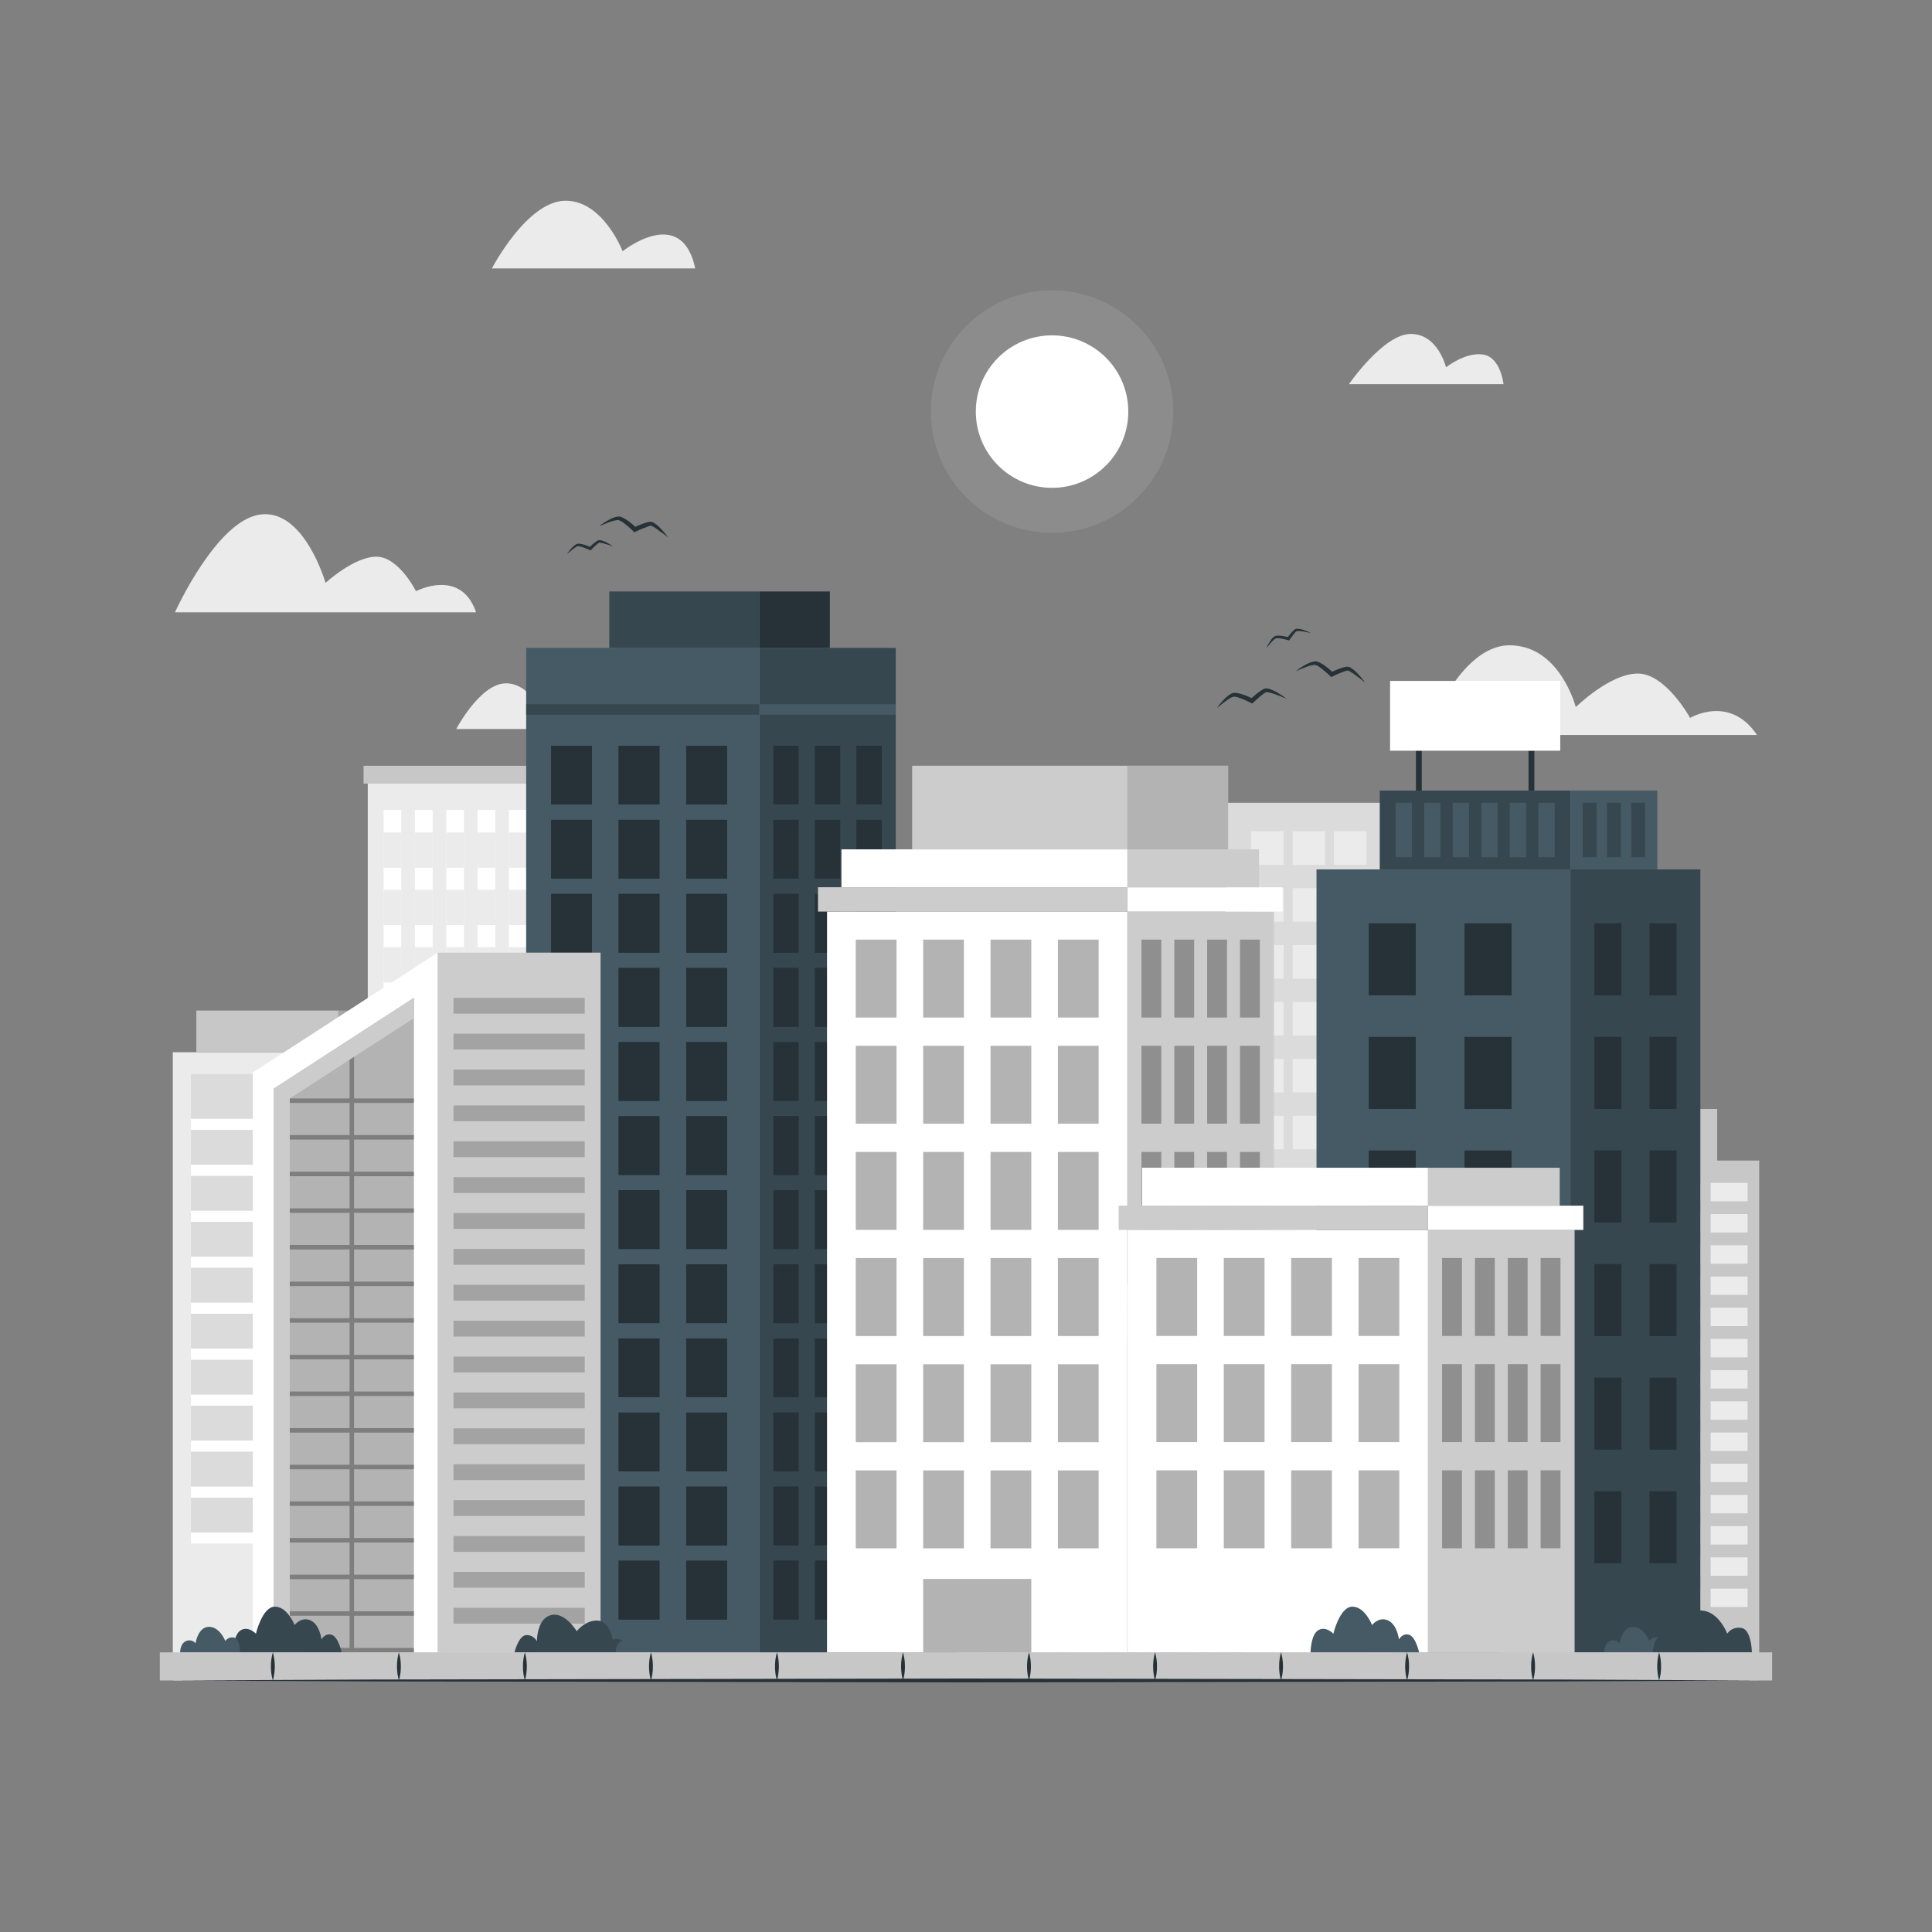 <svg xmlns="http://www.w3.org/2000/svg" viewBox="0 0 500 500"><rect x="0" y="0" width="500" height="500" fill="#808080" stroke="none"/><g id="freepik--background-complete--inject-38"><path d="M454.71,190.21h-85.6S377.6,167,390.66,167s17.15,16,17.15,16,8.81-8.69,16.05-8.69,13.54,11.49,13.54,11.49S447.63,179.65,454.71,190.21Z" style="fill:#ebebeb"></path><path d="M389.11,99.42h-40s8.94-13,16-13,9.12,8.64,9.12,8.64,5-4,9.58-3.31S389.11,99.42,389.11,99.42Z" style="fill:#ebebeb"></path><path d="M123.21,158.46H45.29S56,134.64,67.38,133.15s16.87,17.7,16.87,17.7,7.36-6.78,13.15-6.78S107.66,153,107.66,153,119.24,146.88,123.21,158.46Z" style="fill:#ebebeb"></path><path d="M179.93,69.47H127.29s9-17.26,18.85-17.52,15,13.07,15,13.07S176.37,52.77,179.93,69.47Z" style="fill:#ebebeb"></path><path d="M153.61,188.66H118.08s6.11-11.65,12.73-11.81,10.1,8.81,10.1,8.81S151.21,177.4,153.61,188.66Z" style="fill:#ebebeb"></path><rect x="317.05" y="207.76" width="43.33" height="227.14" style="fill:#dbdbdb"></rect><rect x="323.78" y="215.14" width="8.42" height="8.67" style="fill:#ebebeb"></rect><rect x="334.55" y="215.14" width="8.42" height="8.67" style="fill:#ebebeb"></rect><rect x="323.78" y="229.86" width="8.42" height="8.67" style="fill:#ebebeb"></rect><rect x="334.55" y="229.86" width="8.42" height="8.67" style="fill:#ebebeb"></rect><rect x="323.78" y="244.59" width="8.42" height="8.67" style="fill:#ebebeb"></rect><rect x="334.55" y="244.59" width="8.42" height="8.67" style="fill:#ebebeb"></rect><rect x="323.78" y="259.31" width="8.42" height="8.67" style="fill:#ebebeb"></rect><rect x="334.55" y="259.31" width="8.42" height="8.67" style="fill:#ebebeb"></rect><rect x="323.78" y="274.04" width="8.42" height="8.67" style="fill:#ebebeb"></rect><rect x="334.55" y="274.04" width="8.42" height="8.67" style="fill:#ebebeb"></rect><rect x="323.78" y="288.76" width="8.42" height="8.67" style="fill:#ebebeb"></rect><rect x="334.55" y="288.76" width="8.42" height="8.67" style="fill:#ebebeb"></rect><rect x="323.78" y="303.49" width="8.42" height="8.67" style="fill:#ebebeb"></rect><rect x="334.55" y="303.49" width="8.42" height="8.67" style="fill:#ebebeb"></rect><rect x="323.78" y="318.21" width="8.42" height="8.67" style="fill:#ebebeb"></rect><rect x="334.55" y="318.21" width="8.42" height="8.67" style="fill:#ebebeb"></rect><rect x="323.78" y="332.94" width="8.42" height="8.67" style="fill:#ebebeb"></rect><rect x="334.55" y="332.94" width="8.42" height="8.67" style="fill:#ebebeb"></rect><rect x="323.78" y="347.66" width="8.42" height="8.67" style="fill:#ebebeb"></rect><rect x="334.55" y="347.66" width="8.42" height="8.67" style="fill:#ebebeb"></rect><rect x="323.78" y="362.39" width="8.42" height="8.67" style="fill:#ebebeb"></rect><rect x="334.55" y="362.39" width="8.42" height="8.67" style="fill:#ebebeb"></rect><rect x="323.78" y="377.11" width="8.42" height="8.67" style="fill:#ebebeb"></rect><rect x="334.55" y="377.11" width="8.42" height="8.67" style="fill:#ebebeb"></rect><rect x="323.78" y="391.84" width="8.42" height="8.67" style="fill:#ebebeb"></rect><rect x="334.55" y="391.84" width="8.42" height="8.67" style="fill:#ebebeb"></rect><rect x="323.78" y="406.56" width="8.42" height="8.67" style="fill:#ebebeb"></rect><rect x="345.23" y="406.56" width="8.42" height="8.67" transform="translate(698.89 821.79) rotate(180)" style="fill:#ebebeb"></rect><rect x="345.23" y="391.84" width="8.42" height="8.67" transform="translate(698.89 792.34) rotate(180)" style="fill:#ebebeb"></rect><rect x="345.23" y="377.11" width="8.42" height="8.67" transform="translate(698.89 762.89) rotate(180)" style="fill:#ebebeb"></rect><rect x="345.23" y="362.39" width="8.42" height="8.67" transform="translate(698.89 733.44) rotate(180)" style="fill:#ebebeb"></rect><rect x="345.23" y="347.66" width="8.42" height="8.67" transform="translate(698.89 703.99) rotate(180)" style="fill:#ebebeb"></rect><rect x="345.23" y="332.94" width="8.42" height="8.67" transform="translate(698.89 674.54) rotate(180)" style="fill:#ebebeb"></rect><rect x="345.23" y="318.21" width="8.42" height="8.67" transform="translate(698.89 645.09) rotate(180)" style="fill:#ebebeb"></rect><rect x="345.23" y="303.49" width="8.42" height="8.67" transform="translate(698.89 615.64) rotate(180)" style="fill:#ebebeb"></rect><rect x="345.23" y="288.76" width="8.42" height="8.67" transform="translate(698.89 586.19) rotate(180)" style="fill:#ebebeb"></rect><rect x="345.23" y="274.04" width="8.42" height="8.67" transform="translate(698.89 556.74) rotate(180)" style="fill:#ebebeb"></rect><rect x="345.23" y="259.31" width="8.42" height="8.67" transform="translate(698.89 527.29) rotate(180)" style="fill:#ebebeb"></rect><rect x="345.23" y="244.59" width="8.42" height="8.67" transform="translate(698.89 497.84) rotate(180)" style="fill:#ebebeb"></rect><rect x="345.23" y="229.86" width="8.42" height="8.67" transform="translate(698.89 468.39) rotate(180)" style="fill:#ebebeb"></rect><rect x="345.23" y="215.14" width="8.42" height="8.67" transform="translate(698.89 438.94) rotate(180)" style="fill:#ebebeb"></rect><rect x="334.55" y="406.56" width="8.42" height="8.67" style="fill:#ebebeb"></rect><rect x="360.38" y="207.76" width="34.16" height="227.14" style="fill:#a6a6a6"></rect><rect x="384.07" y="406.56" width="6.96" height="8.67" transform="translate(775.09 821.79) rotate(180)" style="fill:#c7c7c7"></rect><rect x="375.17" y="406.56" width="6.96" height="8.67" transform="translate(757.29 821.79) rotate(180)" style="fill:#c7c7c7"></rect><rect x="384.07" y="391.84" width="6.96" height="8.67" transform="translate(775.09 792.34) rotate(180)" style="fill:#c7c7c7"></rect><rect x="375.17" y="391.84" width="6.96" height="8.67" transform="translate(757.29 792.34) rotate(180)" style="fill:#c7c7c7"></rect><rect x="384.07" y="377.11" width="6.96" height="8.67" transform="translate(775.09 762.89) rotate(180)" style="fill:#c7c7c7"></rect><rect x="375.17" y="377.11" width="6.96" height="8.67" transform="translate(757.29 762.89) rotate(180)" style="fill:#c7c7c7"></rect><rect x="384.07" y="362.39" width="6.96" height="8.67" transform="translate(775.09 733.44) rotate(180)" style="fill:#c7c7c7"></rect><rect x="375.17" y="362.39" width="6.96" height="8.67" transform="translate(757.29 733.44) rotate(180)" style="fill:#c7c7c7"></rect><rect x="384.07" y="347.66" width="6.96" height="8.67" transform="translate(775.09 703.99) rotate(180)" style="fill:#c7c7c7"></rect><rect x="375.17" y="347.66" width="6.96" height="8.67" transform="translate(757.29 703.99) rotate(180)" style="fill:#c7c7c7"></rect><rect x="384.07" y="332.94" width="6.96" height="8.67" transform="translate(775.09 674.54) rotate(180)" style="fill:#c7c7c7"></rect><rect x="375.17" y="332.94" width="6.96" height="8.67" transform="translate(757.29 674.54) rotate(180)" style="fill:#c7c7c7"></rect><rect x="384.07" y="318.21" width="6.96" height="8.67" transform="translate(775.09 645.09) rotate(180)" style="fill:#c7c7c7"></rect><rect x="375.17" y="318.21" width="6.96" height="8.67" transform="translate(757.29 645.09) rotate(180)" style="fill:#c7c7c7"></rect><rect x="384.07" y="303.49" width="6.96" height="8.67" transform="translate(775.09 615.64) rotate(180)" style="fill:#c7c7c7"></rect><rect x="375.17" y="303.49" width="6.96" height="8.67" transform="translate(757.29 615.64) rotate(180)" style="fill:#c7c7c7"></rect><rect x="384.07" y="288.76" width="6.96" height="8.67" transform="translate(775.09 586.19) rotate(180)" style="fill:#c7c7c7"></rect><rect x="375.17" y="288.76" width="6.96" height="8.67" transform="translate(757.29 586.19) rotate(180)" style="fill:#c7c7c7"></rect><rect x="384.07" y="274.04" width="6.96" height="8.67" transform="translate(775.09 556.74) rotate(180)" style="fill:#c7c7c7"></rect><rect x="375.17" y="274.04" width="6.96" height="8.67" transform="translate(757.29 556.74) rotate(180)" style="fill:#c7c7c7"></rect><rect x="384.07" y="259.31" width="6.96" height="8.67" transform="translate(775.09 527.29) rotate(180)" style="fill:#c7c7c7"></rect><rect x="375.17" y="259.31" width="6.96" height="8.67" transform="translate(757.29 527.29) rotate(180)" style="fill:#c7c7c7"></rect><rect x="384.07" y="244.59" width="6.96" height="8.67" transform="translate(775.09 497.84) rotate(180)" style="fill:#c7c7c7"></rect><rect x="375.17" y="244.59" width="6.96" height="8.67" transform="translate(757.29 497.84) rotate(180)" style="fill:#c7c7c7"></rect><rect x="384.07" y="229.86" width="6.96" height="8.67" transform="translate(775.09 468.39) rotate(180)" style="fill:#c7c7c7"></rect><rect x="375.17" y="229.86" width="6.96" height="8.67" transform="translate(757.29 468.39) rotate(180)" style="fill:#c7c7c7"></rect><rect x="384.07" y="215.14" width="6.96" height="8.67" transform="translate(775.09 438.94) rotate(180)" style="fill:#c7c7c7"></rect><rect x="366.35" y="215.14" width="6.96" height="8.67" style="fill:#c7c7c7"></rect><rect x="366.35" y="229.86" width="6.96" height="8.67" style="fill:#c7c7c7"></rect><rect x="366.35" y="244.59" width="6.96" height="8.67" style="fill:#c7c7c7"></rect><rect x="366.35" y="259.31" width="6.96" height="8.67" style="fill:#c7c7c7"></rect><rect x="366.35" y="274.04" width="6.96" height="8.67" style="fill:#c7c7c7"></rect><rect x="366.35" y="288.76" width="6.96" height="8.67" style="fill:#c7c7c7"></rect><rect x="366.35" y="303.49" width="6.96" height="8.67" style="fill:#c7c7c7"></rect><rect x="366.35" y="318.21" width="6.96" height="8.67" style="fill:#c7c7c7"></rect><rect x="366.35" y="332.94" width="6.96" height="8.67" style="fill:#c7c7c7"></rect><rect x="366.35" y="347.66" width="6.96" height="8.67" style="fill:#c7c7c7"></rect><rect x="366.35" y="362.39" width="6.96" height="8.67" style="fill:#c7c7c7"></rect><rect x="366.35" y="377.11" width="6.96" height="8.67" style="fill:#c7c7c7"></rect><rect x="366.35" y="391.84" width="6.96" height="8.67" style="fill:#c7c7c7"></rect><rect x="366.35" y="406.56" width="6.96" height="8.67" style="fill:#c7c7c7"></rect><rect x="375.17" y="215.14" width="6.96" height="8.67" transform="translate(757.29 438.94) rotate(180)" style="fill:#c7c7c7"></rect><rect x="95.18" y="202.8" width="45.2" height="232.1" style="fill:#ebebeb"></rect><rect x="94.09" y="198.18" width="46.29" height="4.62" style="fill:#c7c7c7"></rect><rect x="99.26" y="209.61" width="4.58" height="225.29" style="fill:#fff"></rect><rect x="107.38" y="209.61" width="4.58" height="225.29" style="fill:#fff"></rect><rect x="115.49" y="209.61" width="4.58" height="225.29" style="fill:#fff"></rect><rect x="123.6" y="209.61" width="4.58" height="225.29" style="fill:#fff"></rect><rect x="131.71" y="209.61" width="4.58" height="225.29" style="fill:#fff"></rect><rect x="99.26" y="215.45" width="4.58" height="9.12" style="fill:#ebebeb"></rect><rect x="107.38" y="215.45" width="4.58" height="9.12" style="fill:#ebebeb"></rect><rect x="115.49" y="215.45" width="4.58" height="9.12" style="fill:#ebebeb"></rect><rect x="123.6" y="215.45" width="4.58" height="9.12" style="fill:#ebebeb"></rect><rect x="131.71" y="215.45" width="4.58" height="9.12" style="fill:#ebebeb"></rect><rect x="99.26" y="230.28" width="4.58" height="9.12" style="fill:#ebebeb"></rect><rect x="107.38" y="230.28" width="4.58" height="9.12" style="fill:#ebebeb"></rect><rect x="115.49" y="230.28" width="4.58" height="9.12" style="fill:#ebebeb"></rect><rect x="123.6" y="230.28" width="4.58" height="9.12" style="fill:#ebebeb"></rect><rect x="131.71" y="230.28" width="4.58" height="9.12" style="fill:#ebebeb"></rect><rect x="99.26" y="245.11" width="4.58" height="9.12" style="fill:#ebebeb"></rect><rect x="107.38" y="245.11" width="4.58" height="9.12" style="fill:#ebebeb"></rect><rect x="115.49" y="245.11" width="4.58" height="9.12" style="fill:#ebebeb"></rect><rect x="123.6" y="245.11" width="4.58" height="9.12" style="fill:#ebebeb"></rect><rect x="131.71" y="245.11" width="4.58" height="9.12" style="fill:#ebebeb"></rect><rect x="99.26" y="259.94" width="4.58" height="9.12" style="fill:#ebebeb"></rect><rect x="107.38" y="259.94" width="4.58" height="9.12" style="fill:#ebebeb"></rect><rect x="115.49" y="259.94" width="4.58" height="9.12" style="fill:#ebebeb"></rect><rect x="123.6" y="259.94" width="4.58" height="9.12" style="fill:#ebebeb"></rect><rect x="131.71" y="259.94" width="4.58" height="9.12" style="fill:#ebebeb"></rect><rect x="99.26" y="274.77" width="4.58" height="9.12" style="fill:#ebebeb"></rect><rect x="107.38" y="274.77" width="4.58" height="9.12" style="fill:#ebebeb"></rect><rect x="115.49" y="274.77" width="4.58" height="9.12" style="fill:#ebebeb"></rect><rect x="123.6" y="274.77" width="4.58" height="9.12" style="fill:#ebebeb"></rect><rect x="131.71" y="274.77" width="4.58" height="9.12" style="fill:#ebebeb"></rect><rect x="99.26" y="289.59" width="4.58" height="9.12" style="fill:#ebebeb"></rect><rect x="107.38" y="289.59" width="4.58" height="9.12" style="fill:#ebebeb"></rect><rect x="115.49" y="289.59" width="4.58" height="9.12" style="fill:#ebebeb"></rect><rect x="123.6" y="289.59" width="4.58" height="9.12" style="fill:#ebebeb"></rect><rect x="131.71" y="289.59" width="4.58" height="9.12" style="fill:#ebebeb"></rect><rect x="99.26" y="304.42" width="4.58" height="9.12" style="fill:#ebebeb"></rect><rect x="107.38" y="304.42" width="4.58" height="9.12" style="fill:#ebebeb"></rect><rect x="115.49" y="304.42" width="4.58" height="9.12" style="fill:#ebebeb"></rect><rect x="123.6" y="304.42" width="4.58" height="9.12" style="fill:#ebebeb"></rect><rect x="131.71" y="304.42" width="4.58" height="9.12" style="fill:#ebebeb"></rect><rect x="99.26" y="319.25" width="4.58" height="9.12" style="fill:#ebebeb"></rect><rect x="107.38" y="319.25" width="4.58" height="9.12" style="fill:#ebebeb"></rect><rect x="115.49" y="319.25" width="4.58" height="9.12" style="fill:#ebebeb"></rect><rect x="123.6" y="319.25" width="4.58" height="9.12" style="fill:#ebebeb"></rect><rect x="131.71" y="319.25" width="4.58" height="9.12" style="fill:#ebebeb"></rect><rect x="99.26" y="334.08" width="4.58" height="9.12" style="fill:#ebebeb"></rect><rect x="107.38" y="334.08" width="4.58" height="9.12" style="fill:#ebebeb"></rect><rect x="115.49" y="334.08" width="4.58" height="9.12" style="fill:#ebebeb"></rect><rect x="123.6" y="334.08" width="4.58" height="9.12" style="fill:#ebebeb"></rect><rect x="131.71" y="334.08" width="4.58" height="9.12" style="fill:#ebebeb"></rect><rect x="99.26" y="348.91" width="4.58" height="9.12" style="fill:#ebebeb"></rect><rect x="107.38" y="348.91" width="4.58" height="9.12" style="fill:#ebebeb"></rect><rect x="115.49" y="348.91" width="4.58" height="9.12" style="fill:#ebebeb"></rect><rect x="123.6" y="348.91" width="4.58" height="9.12" style="fill:#ebebeb"></rect><rect x="131.71" y="348.91" width="4.58" height="9.12" style="fill:#ebebeb"></rect><rect x="99.26" y="363.73" width="4.58" height="9.12" style="fill:#ebebeb"></rect><rect x="107.38" y="363.73" width="4.58" height="9.12" style="fill:#ebebeb"></rect><rect x="115.49" y="363.73" width="4.58" height="9.12" style="fill:#ebebeb"></rect><rect x="123.6" y="363.73" width="4.58" height="9.12" style="fill:#ebebeb"></rect><rect x="131.71" y="363.73" width="4.58" height="9.12" style="fill:#ebebeb"></rect><rect x="99.26" y="378.56" width="4.58" height="9.12" style="fill:#ebebeb"></rect><rect x="107.38" y="378.56" width="4.58" height="9.12" style="fill:#ebebeb"></rect><rect x="115.49" y="378.56" width="4.58" height="9.12" style="fill:#ebebeb"></rect><rect x="123.6" y="378.56" width="4.58" height="9.12" style="fill:#ebebeb"></rect><rect x="131.71" y="378.56" width="4.58" height="9.12" style="fill:#ebebeb"></rect><rect x="99.26" y="393.39" width="4.58" height="9.12" style="fill:#ebebeb"></rect><rect x="107.38" y="393.39" width="4.58" height="9.12" style="fill:#ebebeb"></rect><rect x="115.49" y="393.39" width="4.58" height="9.12" style="fill:#ebebeb"></rect><rect x="123.6" y="393.39" width="4.58" height="9.12" style="fill:#ebebeb"></rect><rect x="131.71" y="393.39" width="4.58" height="9.12" style="fill:#ebebeb"></rect><rect x="99.26" y="408.22" width="4.58" height="26.69" style="fill:#ebebeb"></rect><rect x="107.38" y="408.22" width="4.58" height="26.69" style="fill:#ebebeb"></rect><rect x="115.49" y="408.22" width="4.58" height="26.69" style="fill:#ebebeb"></rect><rect x="123.6" y="408.22" width="4.58" height="26.69" style="fill:#ebebeb"></rect><rect x="131.71" y="408.22" width="4.58" height="26.69" style="fill:#ebebeb"></rect><rect x="140.38" y="202.8" width="29.02" height="232.1" style="fill:#dbdbdb"></rect><rect x="140.38" y="198.18" width="30.28" height="4.62" style="fill:#c7c7c7"></rect><rect x="144.47" y="209.61" width="4.58" height="225.29" style="fill:#c7c7c7"></rect><rect x="152.58" y="209.61" width="4.58" height="225.29" style="fill:#c7c7c7"></rect><rect x="160.69" y="209.61" width="4.58" height="225.29" style="fill:#c7c7c7"></rect><rect x="144.47" y="215.45" width="4.58" height="9.12" style="fill:#dbdbdb"></rect><rect x="152.58" y="215.45" width="4.58" height="9.12" style="fill:#dbdbdb"></rect><rect x="160.69" y="215.45" width="4.58" height="9.12" style="fill:#dbdbdb"></rect><rect x="144.47" y="230.28" width="4.58" height="9.12" style="fill:#dbdbdb"></rect><rect x="152.58" y="230.28" width="4.58" height="9.12" style="fill:#dbdbdb"></rect><rect x="160.69" y="230.28" width="4.58" height="9.12" style="fill:#dbdbdb"></rect><rect x="144.47" y="245.11" width="4.58" height="9.12" style="fill:#dbdbdb"></rect><rect x="152.58" y="245.11" width="4.58" height="9.12" style="fill:#dbdbdb"></rect><rect x="160.69" y="245.11" width="4.58" height="9.12" style="fill:#dbdbdb"></rect><rect x="144.47" y="259.94" width="4.58" height="9.12" style="fill:#dbdbdb"></rect><rect x="152.58" y="259.94" width="4.58" height="9.12" style="fill:#dbdbdb"></rect><rect x="160.69" y="259.94" width="4.58" height="9.12" style="fill:#dbdbdb"></rect><rect x="144.47" y="274.77" width="4.58" height="9.12" style="fill:#dbdbdb"></rect><rect x="152.58" y="274.77" width="4.58" height="9.12" style="fill:#dbdbdb"></rect><rect x="160.69" y="274.77" width="4.58" height="9.12" style="fill:#dbdbdb"></rect><rect x="144.47" y="289.59" width="4.58" height="9.12" style="fill:#dbdbdb"></rect><rect x="152.58" y="289.59" width="4.58" height="9.12" style="fill:#dbdbdb"></rect><rect x="160.69" y="289.59" width="4.58" height="9.12" style="fill:#dbdbdb"></rect><rect x="144.47" y="304.42" width="4.58" height="9.12" style="fill:#dbdbdb"></rect><rect x="152.58" y="304.42" width="4.58" height="9.12" style="fill:#dbdbdb"></rect><rect x="160.69" y="304.42" width="4.58" height="9.12" style="fill:#dbdbdb"></rect><rect x="144.47" y="319.25" width="4.58" height="9.12" style="fill:#dbdbdb"></rect><rect x="152.58" y="319.25" width="4.58" height="9.12" style="fill:#dbdbdb"></rect><rect x="160.69" y="319.25" width="4.58" height="9.12" style="fill:#dbdbdb"></rect><rect x="144.47" y="334.08" width="4.58" height="9.12" style="fill:#dbdbdb"></rect><rect x="152.58" y="334.08" width="4.58" height="9.12" style="fill:#dbdbdb"></rect><rect x="160.69" y="334.08" width="4.58" height="9.12" style="fill:#dbdbdb"></rect><rect x="144.47" y="348.91" width="4.58" height="9.12" style="fill:#dbdbdb"></rect><rect x="152.58" y="348.91" width="4.58" height="9.12" style="fill:#dbdbdb"></rect><rect x="160.69" y="348.91" width="4.58" height="9.12" style="fill:#dbdbdb"></rect><rect x="144.47" y="363.73" width="4.58" height="9.12" style="fill:#dbdbdb"></rect><rect x="152.58" y="363.73" width="4.58" height="9.12" style="fill:#dbdbdb"></rect><rect x="160.69" y="363.73" width="4.58" height="9.12" style="fill:#dbdbdb"></rect><rect x="144.47" y="378.56" width="4.58" height="9.12" style="fill:#dbdbdb"></rect><rect x="152.58" y="378.56" width="4.58" height="9.12" style="fill:#dbdbdb"></rect><rect x="160.69" y="378.56" width="4.58" height="9.12" style="fill:#dbdbdb"></rect><rect x="144.47" y="393.39" width="4.58" height="9.12" style="fill:#dbdbdb"></rect><rect x="152.58" y="393.39" width="4.58" height="9.12" style="fill:#dbdbdb"></rect><rect x="160.69" y="393.39" width="4.58" height="9.12" style="fill:#dbdbdb"></rect><rect x="144.47" y="408.22" width="4.58" height="26.69" style="fill:#dbdbdb"></rect><rect x="152.58" y="408.22" width="4.58" height="26.69" style="fill:#dbdbdb"></rect><rect x="160.69" y="408.22" width="4.58" height="26.69" style="fill:#dbdbdb"></rect><rect x="44.72" y="272.32" width="42.87" height="162.59" style="fill:#ebebeb"></rect><rect x="50.81" y="261.53" width="36.77" height="10.78" style="fill:#c7c7c7"></rect><rect x="49.42" y="277.94" width="33.47" height="121.54" style="fill:#dbdbdb"></rect><rect x="49.42" y="289.54" width="33.47" height="2.87" style="fill:#fff"></rect><rect x="49.42" y="301.44" width="33.47" height="2.87" style="fill:#fff"></rect><rect x="49.42" y="313.34" width="33.47" height="2.87" style="fill:#fff"></rect><rect x="49.42" y="325.23" width="33.47" height="2.87" style="fill:#fff"></rect><rect x="49.42" y="337.13" width="33.47" height="2.87" style="fill:#fff"></rect><rect x="49.42" y="349.03" width="33.47" height="2.87" style="fill:#fff"></rect><rect x="49.42" y="360.92" width="33.47" height="2.87" style="fill:#fff"></rect><rect x="49.42" y="372.82" width="33.47" height="2.87" style="fill:#fff"></rect><rect x="49.42" y="384.72" width="33.47" height="2.87" style="fill:#fff"></rect><rect x="49.42" y="396.62" width="33.47" height="2.87" style="fill:#fff"></rect><rect x="87.59" y="272.32" width="26.85" height="162.59" style="fill:#dbdbdb"></rect><rect x="87.59" y="261.53" width="22.82" height="10.78" style="fill:#a6a6a6"></rect><rect x="91.29" y="277.94" width="20.65" height="121.54" style="fill:#c7c7c7"></rect><rect x="91.29" y="289.54" width="20.65" height="2.87" style="fill:#fff"></rect><rect x="91.29" y="301.44" width="20.65" height="2.87" style="fill:#fff"></rect><rect x="91.29" y="313.34" width="20.65" height="2.87" style="fill:#fff"></rect><rect x="91.29" y="325.23" width="20.65" height="2.87" style="fill:#fff"></rect><rect x="91.29" y="337.13" width="20.65" height="2.87" style="fill:#fff"></rect><rect x="91.29" y="349.03" width="20.65" height="2.87" style="fill:#fff"></rect><rect x="91.29" y="360.92" width="20.65" height="2.87" style="fill:#fff"></rect><rect x="91.29" y="372.82" width="20.65" height="2.87" style="fill:#fff"></rect><rect x="91.29" y="384.72" width="20.65" height="2.87" style="fill:#fff"></rect><rect x="91.29" y="396.62" width="20.65" height="2.87" style="fill:#fff"></rect><rect x="397.04" y="275.06" width="22.9" height="27.05" style="fill:#dbdbdb"></rect><rect x="419.94" y="275.06" width="14.52" height="28.04" style="fill:#c7c7c7"></rect><rect x="421.01" y="287" width="14.41" height="16.1" style="fill:#dbdbdb"></rect><rect x="435.42" y="287" width="8.99" height="16.1" style="fill:#c7c7c7"></rect><rect x="388.26" y="300.35" width="37.02" height="134.56" style="fill:#ebebeb"></rect><rect x="392.49" y="306.13" width="11.64" height="4.76" style="fill:#fff"></rect><rect x="407.38" y="306.13" width="11.64" height="4.76" style="fill:#fff"></rect><rect x="392.49" y="314.21" width="11.64" height="4.76" style="fill:#fff"></rect><rect x="407.38" y="314.21" width="11.64" height="4.76" style="fill:#fff"></rect><rect x="392.49" y="322.28" width="11.64" height="4.76" style="fill:#fff"></rect><rect x="407.38" y="322.28" width="11.64" height="4.76" style="fill:#fff"></rect><rect x="392.49" y="330.36" width="11.64" height="4.76" style="fill:#fff"></rect><rect x="407.38" y="330.36" width="11.64" height="4.76" style="fill:#fff"></rect><rect x="392.49" y="338.44" width="11.64" height="4.76" style="fill:#fff"></rect><rect x="407.38" y="338.44" width="11.64" height="4.76" style="fill:#fff"></rect><rect x="392.49" y="346.51" width="11.64" height="4.76" style="fill:#fff"></rect><rect x="407.38" y="346.51" width="11.64" height="4.76" style="fill:#fff"></rect><rect x="392.49" y="354.59" width="11.64" height="4.76" style="fill:#fff"></rect><rect x="407.38" y="354.59" width="11.64" height="4.76" style="fill:#fff"></rect><rect x="392.49" y="362.67" width="11.64" height="4.76" style="fill:#fff"></rect><rect x="407.38" y="362.67" width="11.64" height="4.76" style="fill:#fff"></rect><rect x="392.49" y="370.74" width="11.64" height="4.76" style="fill:#fff"></rect><rect x="407.38" y="370.74" width="11.64" height="4.76" style="fill:#fff"></rect><rect x="392.49" y="378.82" width="11.64" height="4.76" style="fill:#fff"></rect><rect x="407.38" y="378.82" width="11.64" height="4.76" style="fill:#fff"></rect><rect x="392.49" y="386.9" width="11.64" height="4.76" style="fill:#fff"></rect><rect x="407.38" y="386.9" width="11.64" height="4.76" style="fill:#fff"></rect><rect x="392.49" y="394.97" width="11.64" height="4.76" style="fill:#fff"></rect><rect x="407.38" y="394.97" width="11.64" height="4.76" style="fill:#fff"></rect><rect x="392.49" y="403.05" width="11.64" height="4.76" style="fill:#fff"></rect><rect x="407.38" y="403.05" width="11.64" height="4.76" style="fill:#fff"></rect><rect x="392.49" y="411.12" width="11.64" height="4.76" style="fill:#fff"></rect><rect x="407.38" y="411.12" width="11.64" height="4.76" style="fill:#fff"></rect><rect x="425.28" y="300.35" width="30" height="134.56" style="fill:#c7c7c7"></rect><rect x="442.72" y="411.12" width="9.56" height="4.76" transform="translate(894.99 827.01) rotate(180)" style="fill:#ebebeb"></rect><rect x="430.49" y="411.12" width="9.56" height="4.76" transform="translate(870.54 827.01) rotate(180)" style="fill:#ebebeb"></rect><rect x="442.72" y="403.05" width="9.56" height="4.76" transform="translate(894.99 810.85) rotate(180)" style="fill:#ebebeb"></rect><rect x="430.49" y="403.05" width="9.56" height="4.76" transform="translate(870.54 810.85) rotate(180)" style="fill:#ebebeb"></rect><rect x="442.72" y="394.97" width="9.56" height="4.76" transform="translate(894.99 794.7) rotate(180)" style="fill:#ebebeb"></rect><rect x="430.49" y="394.97" width="9.56" height="4.76" transform="translate(870.54 794.7) rotate(180)" style="fill:#ebebeb"></rect><rect x="442.72" y="386.9" width="9.56" height="4.76" transform="translate(894.99 778.55) rotate(180)" style="fill:#ebebeb"></rect><rect x="430.49" y="386.9" width="9.56" height="4.76" transform="translate(870.54 778.55) rotate(180)" style="fill:#ebebeb"></rect><rect x="442.72" y="378.82" width="9.56" height="4.76" transform="translate(894.99 762.39) rotate(180)" style="fill:#ebebeb"></rect><rect x="430.49" y="378.82" width="9.56" height="4.76" transform="translate(870.54 762.39) rotate(180)" style="fill:#ebebeb"></rect><rect x="442.72" y="370.74" width="9.56" height="4.76" transform="translate(894.99 746.24) rotate(180)" style="fill:#ebebeb"></rect><rect x="430.49" y="370.74" width="9.56" height="4.76" transform="translate(870.54 746.24) rotate(180)" style="fill:#ebebeb"></rect><rect x="442.72" y="362.67" width="9.56" height="4.76" transform="translate(894.99 730.09) rotate(180)" style="fill:#ebebeb"></rect><rect x="430.49" y="362.67" width="9.56" height="4.76" transform="translate(870.54 730.09) rotate(180)" style="fill:#ebebeb"></rect><rect x="442.72" y="354.59" width="9.56" height="4.76" transform="translate(894.99 713.94) rotate(180)" style="fill:#ebebeb"></rect><rect x="430.49" y="354.59" width="9.56" height="4.76" transform="translate(870.54 713.94) rotate(180)" style="fill:#ebebeb"></rect><rect x="442.72" y="346.51" width="9.56" height="4.76" transform="translate(894.99 697.78) rotate(180)" style="fill:#ebebeb"></rect><rect x="430.49" y="346.51" width="9.56" height="4.76" transform="translate(870.54 697.78) rotate(180)" style="fill:#ebebeb"></rect><rect x="442.72" y="338.44" width="9.56" height="4.76" transform="translate(894.99 681.63) rotate(180)" style="fill:#ebebeb"></rect><rect x="430.49" y="338.44" width="9.56" height="4.76" transform="translate(870.54 681.63) rotate(180)" style="fill:#ebebeb"></rect><rect x="442.72" y="330.36" width="9.56" height="4.76" transform="translate(894.99 665.48) rotate(180)" style="fill:#ebebeb"></rect><rect x="430.49" y="330.36" width="9.56" height="4.76" transform="translate(870.54 665.48) rotate(180)" style="fill:#ebebeb"></rect><rect x="442.72" y="322.28" width="9.56" height="4.76" transform="translate(894.99 649.32) rotate(180)" style="fill:#ebebeb"></rect><rect x="430.49" y="322.28" width="9.56" height="4.76" transform="translate(870.54 649.32) rotate(180)" style="fill:#ebebeb"></rect><rect x="442.72" y="314.21" width="9.56" height="4.76" transform="translate(894.99 633.17) rotate(180)" style="fill:#ebebeb"></rect><rect x="430.49" y="314.21" width="9.56" height="4.76" transform="translate(870.54 633.17) rotate(180)" style="fill:#ebebeb"></rect><rect x="442.72" y="306.13" width="9.56" height="4.76" transform="translate(894.99 617.02) rotate(180)" style="fill:#ebebeb"></rect><rect x="430.49" y="306.13" width="9.56" height="4.76" transform="translate(870.54 617.02) rotate(180)" style="fill:#ebebeb"></rect><rect x="247.88" y="347.22" width="43.67" height="87.68" style="fill:#c7c7c7"></rect><rect x="254.75" y="354.81" width="7.73" height="5.37" style="fill:#dbdbdb"></rect><rect x="254.75" y="366.29" width="7.73" height="5.37" style="fill:#dbdbdb"></rect><rect x="254.75" y="377.76" width="7.73" height="5.37" style="fill:#dbdbdb"></rect><rect x="254.75" y="389.23" width="7.73" height="5.37" style="fill:#dbdbdb"></rect><rect x="254.75" y="400.71" width="7.73" height="5.37" style="fill:#dbdbdb"></rect><rect x="254.75" y="412.18" width="7.73" height="5.37" style="fill:#dbdbdb"></rect><rect x="254.75" y="423.65" width="7.73" height="5.37" style="fill:#dbdbdb"></rect><rect x="265.87" y="354.81" width="7.73" height="5.37" style="fill:#dbdbdb"></rect><rect x="265.87" y="366.29" width="7.73" height="5.37" style="fill:#dbdbdb"></rect><rect x="265.87" y="377.76" width="7.73" height="5.37" style="fill:#dbdbdb"></rect><rect x="265.87" y="389.23" width="7.73" height="5.37" style="fill:#dbdbdb"></rect><rect x="265.87" y="400.71" width="7.73" height="5.37" style="fill:#dbdbdb"></rect><rect x="265.87" y="412.18" width="7.73" height="5.37" style="fill:#dbdbdb"></rect><rect x="265.87" y="423.65" width="7.73" height="5.37" style="fill:#dbdbdb"></rect><rect x="276.96" y="354.81" width="7.73" height="5.37" style="fill:#dbdbdb"></rect><rect x="276.96" y="366.29" width="7.73" height="5.37" style="fill:#dbdbdb"></rect><rect x="276.96" y="377.76" width="7.73" height="5.37" style="fill:#dbdbdb"></rect><rect x="276.96" y="389.23" width="7.73" height="5.37" style="fill:#dbdbdb"></rect><rect x="276.96" y="400.71" width="7.73" height="5.37" style="fill:#dbdbdb"></rect><rect x="276.96" y="412.18" width="7.73" height="5.37" style="fill:#dbdbdb"></rect><rect x="276.96" y="423.65" width="7.73" height="5.37" style="fill:#dbdbdb"></rect><rect x="262.48" y="338.09" width="29.07" height="9.14" style="fill:#dbdbdb"></rect><rect x="273.12" y="332.43" width="18.43" height="5.66" style="fill:#ebebeb"></rect><rect x="291.55" y="347.22" width="30.64" height="87.68" style="fill:#a6a6a6"></rect><rect x="312.76" y="422.8" width="6.29" height="5.37" transform="translate(631.82 850.97) rotate(180)" style="fill:#c7c7c7"></rect><rect x="312.76" y="411.32" width="6.29" height="5.37" transform="translate(631.82 828.02) rotate(180)" style="fill:#c7c7c7"></rect><rect x="312.76" y="399.85" width="6.29" height="5.37" transform="translate(631.82 805.07) rotate(180)" style="fill:#c7c7c7"></rect><rect x="312.76" y="388.38" width="6.29" height="5.37" transform="translate(631.82 782.13) rotate(180)" style="fill:#c7c7c7"></rect><rect x="312.76" y="376.9" width="6.29" height="5.37" transform="translate(631.82 759.18) rotate(180)" style="fill:#c7c7c7"></rect><rect x="312.76" y="365.43" width="6.29" height="5.37" transform="translate(631.82 736.23) rotate(180)" style="fill:#c7c7c7"></rect><rect x="312.76" y="353.96" width="6.29" height="5.37" transform="translate(631.82 713.28) rotate(180)" style="fill:#c7c7c7"></rect><rect x="303.71" y="422.8" width="6.29" height="5.37" transform="translate(613.72 850.97) rotate(180)" style="fill:#c7c7c7"></rect><rect x="303.71" y="411.32" width="6.29" height="5.37" transform="translate(613.72 828.02) rotate(180)" style="fill:#c7c7c7"></rect><rect x="303.71" y="399.85" width="6.29" height="5.37" transform="translate(613.72 805.07) rotate(180)" style="fill:#c7c7c7"></rect><rect x="303.71" y="388.38" width="6.29" height="5.37" transform="translate(613.72 782.13) rotate(180)" style="fill:#c7c7c7"></rect><rect x="303.71" y="376.9" width="6.29" height="5.37" transform="translate(613.72 759.18) rotate(180)" style="fill:#c7c7c7"></rect><rect x="303.71" y="365.43" width="6.29" height="5.37" transform="translate(613.72 736.23) rotate(180)" style="fill:#c7c7c7"></rect><rect x="303.71" y="353.96" width="6.29" height="5.37" transform="translate(613.72 713.28) rotate(180)" style="fill:#c7c7c7"></rect><rect x="294.69" y="422.8" width="6.29" height="5.37" transform="translate(595.67 850.97) rotate(180)" style="fill:#c7c7c7"></rect><rect x="294.69" y="411.32" width="6.29" height="5.37" transform="translate(595.67 828.02) rotate(180)" style="fill:#c7c7c7"></rect><rect x="294.69" y="399.85" width="6.29" height="5.37" transform="translate(595.67 805.07) rotate(180)" style="fill:#c7c7c7"></rect><rect x="294.69" y="388.38" width="6.29" height="5.37" transform="translate(595.67 782.13) rotate(180)" style="fill:#c7c7c7"></rect><rect x="294.69" y="376.9" width="6.29" height="5.37" transform="translate(595.67 759.18) rotate(180)" style="fill:#c7c7c7"></rect><rect x="294.69" y="365.43" width="6.29" height="5.37" transform="translate(595.67 736.23) rotate(180)" style="fill:#c7c7c7"></rect><rect x="294.69" y="353.96" width="6.29" height="5.37" transform="translate(595.67 713.28) rotate(180)" style="fill:#c7c7c7"></rect><rect x="291.55" y="338.09" width="26" height="9.14" style="fill:#c7c7c7"></rect><rect x="291.55" y="332.43" width="14.09" height="5.66" style="fill:#dbdbdb"></rect></g><g id="freepik--Buildings--inject-38"><rect x="340.71" y="225" width="66" height="202.64" style="fill:#455a64"></rect><rect x="357.08" y="204.61" width="49.38" height="20.38" style="fill:#37474f"></rect><rect x="361.19" y="207.76" width="4.22" height="14.09" style="fill:#455a64"></rect><rect x="368.57" y="207.76" width="4.22" height="14.09" style="fill:#455a64"></rect><rect x="375.96" y="207.76" width="4.22" height="14.09" style="fill:#455a64"></rect><rect x="383.35" y="207.76" width="4.22" height="14.09" style="fill:#455a64"></rect><rect x="390.74" y="207.76" width="4.22" height="14.09" style="fill:#455a64"></rect><rect x="398.13" y="207.76" width="4.22" height="14.09" style="fill:#455a64"></rect><rect x="406.46" y="204.61" width="22.46" height="20.38" style="fill:#455a64"></rect><rect x="409.61" y="207.76" width="3.59" height="14.09" style="fill:#37474f"></rect><rect x="415.89" y="207.76" width="3.59" height="14.09" style="fill:#37474f"></rect><rect x="422.17" y="207.76" width="3.59" height="14.09" style="fill:#37474f"></rect><rect x="406.46" y="225" width="33.59" height="202.64" style="fill:#37474f"></rect><rect x="366.44" y="194.28" width="1.51" height="10.33" style="fill:#263238"></rect><rect x="395.58" y="194.28" width="1.51" height="10.33" style="fill:#263238"></rect><rect x="359.75" y="176.22" width="44.04" height="18.06" style="fill:#FFFFFF"></rect><rect x="354.22" y="238.95" width="12.18" height="18.65" style="fill:#263238"></rect><rect x="379.01" y="238.95" width="12.18" height="18.65" style="fill:#263238"></rect><rect x="354.22" y="268.35" width="12.18" height="18.65" style="fill:#263238"></rect><rect x="379.01" y="268.35" width="12.18" height="18.65" style="fill:#263238"></rect><rect x="354.22" y="297.74" width="12.18" height="18.65" style="fill:#263238"></rect><rect x="379.01" y="297.74" width="12.18" height="18.65" style="fill:#263238"></rect><rect x="354.22" y="327.14" width="12.18" height="18.65" style="fill:#263238"></rect><rect x="379.01" y="327.14" width="12.18" height="18.65" style="fill:#263238"></rect><rect x="354.22" y="356.53" width="12.18" height="18.65" style="fill:#263238"></rect><rect x="379.01" y="356.53" width="12.18" height="18.65" style="fill:#263238"></rect><rect x="354.22" y="385.92" width="12.18" height="18.65" style="fill:#263238"></rect><rect x="379.01" y="385.92" width="12.18" height="18.65" style="fill:#263238"></rect><rect x="412.63" y="238.95" width="7" height="18.65" style="fill:#263238"></rect><rect x="426.88" y="238.95" width="7" height="18.65" style="fill:#263238"></rect><rect x="412.63" y="268.35" width="7" height="18.65" style="fill:#263238"></rect><rect x="426.88" y="268.35" width="7" height="18.65" style="fill:#263238"></rect><rect x="412.63" y="297.74" width="7" height="18.65" style="fill:#263238"></rect><rect x="426.88" y="297.74" width="7" height="18.65" style="fill:#263238"></rect><rect x="412.63" y="327.14" width="7" height="18.65" style="fill:#263238"></rect><rect x="426.88" y="327.14" width="7" height="18.65" style="fill:#263238"></rect><rect x="412.63" y="356.53" width="7" height="18.65" style="fill:#263238"></rect><rect x="426.88" y="356.53" width="7" height="18.65" style="fill:#263238"></rect><rect x="412.63" y="385.92" width="7" height="18.65" style="fill:#263238"></rect><rect x="426.88" y="385.92" width="7" height="18.65" style="fill:#263238"></rect><rect x="196.52" y="167.67" width="35.3" height="259.96" style="fill:#37474f"></rect><rect x="196.52" y="182.24" width="35.3" height="2.73" style="fill:#455a64"></rect><rect x="200.16" y="193" width="6.5" height="15.2" style="fill:#263238"></rect><rect x="200.16" y="212.18" width="6.5" height="15.2" style="fill:#263238"></rect><rect x="200.16" y="231.35" width="6.5" height="15.2" style="fill:#263238"></rect><rect x="200.16" y="250.52" width="6.5" height="15.2" style="fill:#263238"></rect><rect x="200.16" y="269.7" width="6.5" height="15.2" style="fill:#263238"></rect><rect x="200.16" y="288.88" width="6.5" height="15.2" style="fill:#263238"></rect><rect x="200.16" y="308.04" width="6.5" height="15.2" style="fill:#263238"></rect><rect x="200.16" y="327.22" width="6.5" height="15.2" style="fill:#263238"></rect><rect x="200.16" y="346.4" width="6.5" height="15.2" style="fill:#263238"></rect><rect x="200.16" y="365.57" width="6.5" height="15.2" style="fill:#263238"></rect><rect x="200.16" y="384.74" width="6.5" height="15.2" style="fill:#263238"></rect><rect x="200.16" y="403.92" width="6.5" height="15.2" style="fill:#263238"></rect><rect x="200.16" y="193" width="6.5" height="15.2" style="fill:#263238"></rect><rect x="200.16" y="212.18" width="6.5" height="15.2" style="fill:#263238"></rect><rect x="200.16" y="231.35" width="6.5" height="15.2" style="fill:#263238"></rect><rect x="200.16" y="250.52" width="6.5" height="15.2" style="fill:#263238"></rect><rect x="200.16" y="269.7" width="6.5" height="15.2" style="fill:#263238"></rect><rect x="200.16" y="288.88" width="6.5" height="15.2" style="fill:#263238"></rect><rect x="200.16" y="308.04" width="6.5" height="15.2" style="fill:#263238"></rect><rect x="200.16" y="327.22" width="6.5" height="15.2" style="fill:#263238"></rect><rect x="200.16" y="346.4" width="6.5" height="15.2" style="fill:#263238"></rect><rect x="200.16" y="365.57" width="6.5" height="15.2" style="fill:#263238"></rect><rect x="200.16" y="384.74" width="6.5" height="15.2" style="fill:#263238"></rect><rect x="200.16" y="403.92" width="6.5" height="15.2" style="fill:#263238"></rect><rect x="210.92" y="193" width="6.5" height="15.2" style="fill:#263238"></rect><rect x="210.92" y="212.18" width="6.5" height="15.2" style="fill:#263238"></rect><rect x="210.92" y="231.35" width="6.5" height="15.2" style="fill:#263238"></rect><rect x="210.92" y="250.52" width="6.5" height="15.2" style="fill:#263238"></rect><rect x="210.92" y="269.7" width="6.5" height="15.2" style="fill:#263238"></rect><rect x="210.92" y="288.88" width="6.5" height="15.2" style="fill:#263238"></rect><rect x="210.92" y="308.04" width="6.5" height="15.2" style="fill:#263238"></rect><rect x="210.92" y="327.22" width="6.5" height="15.2" style="fill:#263238"></rect><rect x="210.92" y="346.4" width="6.5" height="15.2" style="fill:#263238"></rect><rect x="210.92" y="365.57" width="6.5" height="15.2" style="fill:#263238"></rect><rect x="210.92" y="384.74" width="6.5" height="15.2" style="fill:#263238"></rect><rect x="210.92" y="403.92" width="6.5" height="15.2" style="fill:#263238"></rect><rect x="210.92" y="193" width="6.5" height="15.2" style="fill:#263238"></rect><rect x="210.92" y="212.18" width="6.5" height="15.2" style="fill:#263238"></rect><rect x="210.92" y="231.35" width="6.5" height="15.2" style="fill:#263238"></rect><rect x="210.92" y="250.52" width="6.5" height="15.2" style="fill:#263238"></rect><rect x="210.92" y="269.7" width="6.5" height="15.2" style="fill:#263238"></rect><rect x="210.92" y="288.88" width="6.5" height="15.2" style="fill:#263238"></rect><rect x="210.92" y="308.04" width="6.5" height="15.2" style="fill:#263238"></rect><rect x="210.92" y="327.22" width="6.5" height="15.2" style="fill:#263238"></rect><rect x="210.92" y="346.4" width="6.5" height="15.2" style="fill:#263238"></rect><rect x="210.92" y="365.57" width="6.5" height="15.2" style="fill:#263238"></rect><rect x="210.92" y="384.74" width="6.5" height="15.2" style="fill:#263238"></rect><rect x="210.92" y="403.92" width="6.5" height="15.2" style="fill:#263238"></rect><rect x="221.68" y="193" width="6.5" height="15.2" style="fill:#263238"></rect><rect x="221.68" y="212.18" width="6.5" height="15.2" style="fill:#263238"></rect><rect x="221.68" y="231.35" width="6.5" height="15.2" style="fill:#263238"></rect><rect x="221.68" y="250.52" width="6.5" height="15.2" style="fill:#263238"></rect><rect x="221.68" y="269.7" width="6.5" height="15.2" style="fill:#263238"></rect><rect x="221.68" y="288.88" width="6.5" height="15.2" style="fill:#263238"></rect><rect x="221.68" y="308.04" width="6.5" height="15.2" style="fill:#263238"></rect><rect x="221.68" y="327.22" width="6.5" height="15.2" style="fill:#263238"></rect><rect x="221.68" y="346.4" width="6.5" height="15.2" style="fill:#263238"></rect><rect x="221.68" y="365.57" width="6.5" height="15.2" style="fill:#263238"></rect><rect x="221.68" y="384.74" width="6.5" height="15.2" style="fill:#263238"></rect><rect x="221.68" y="403.92" width="6.5" height="15.2" style="fill:#263238"></rect><rect x="221.68" y="193" width="6.5" height="15.2" style="fill:#263238"></rect><rect x="221.68" y="212.18" width="6.5" height="15.2" style="fill:#263238"></rect><rect x="221.68" y="231.35" width="6.5" height="15.2" style="fill:#263238"></rect><rect x="221.68" y="250.52" width="6.5" height="15.2" style="fill:#263238"></rect><rect x="221.68" y="269.7" width="6.5" height="15.2" style="fill:#263238"></rect><rect x="221.68" y="288.88" width="6.5" height="15.2" style="fill:#263238"></rect><rect x="221.68" y="308.04" width="6.5" height="15.2" style="fill:#263238"></rect><rect x="221.68" y="327.22" width="6.5" height="15.2" style="fill:#263238"></rect><rect x="221.68" y="346.4" width="6.5" height="15.2" style="fill:#263238"></rect><rect x="221.68" y="365.57" width="6.5" height="15.2" style="fill:#263238"></rect><rect x="221.68" y="384.74" width="6.5" height="15.2" style="fill:#263238"></rect><rect x="221.68" y="403.92" width="6.5" height="15.2" style="fill:#263238"></rect><rect x="136.17" y="167.67" width="60.35" height="259.96" style="fill:#455a64"></rect><rect x="136.17" y="182.24" width="60.35" height="2.73" style="fill:#37474f"></rect><rect x="157.68" y="153.07" width="38.84" height="14.6" style="fill:#37474f"></rect><rect x="196.52" y="153.07" width="18.25" height="14.6" transform="translate(411.29 320.74) rotate(180)" style="fill:#263238"></rect><rect x="142.64" y="193" width="10.55" height="15.2" style="fill:#263238"></rect><rect x="142.64" y="212.18" width="10.55" height="15.2" style="fill:#263238"></rect><rect x="142.64" y="231.35" width="10.55" height="15.2" style="fill:#263238"></rect><rect x="142.64" y="250.52" width="10.55" height="15.2" style="fill:#263238"></rect><rect x="142.64" y="269.7" width="10.55" height="15.2" style="fill:#263238"></rect><rect x="142.64" y="288.88" width="10.55" height="15.2" style="fill:#263238"></rect><rect x="142.64" y="308.04" width="10.55" height="15.2" style="fill:#263238"></rect><rect x="142.64" y="327.22" width="10.55" height="15.2" style="fill:#263238"></rect><rect x="142.64" y="346.4" width="10.55" height="15.2" style="fill:#263238"></rect><rect x="142.64" y="365.57" width="10.55" height="15.2" style="fill:#263238"></rect><rect x="142.64" y="384.74" width="10.55" height="15.2" style="fill:#263238"></rect><rect x="142.64" y="403.92" width="10.55" height="15.2" style="fill:#263238"></rect><rect x="142.64" y="193" width="10.55" height="15.2" style="fill:#263238"></rect><rect x="142.64" y="212.18" width="10.55" height="15.2" style="fill:#263238"></rect><rect x="142.64" y="231.35" width="10.55" height="15.2" style="fill:#263238"></rect><rect x="142.64" y="250.52" width="10.55" height="15.2" style="fill:#263238"></rect><rect x="142.64" y="269.7" width="10.55" height="15.2" style="fill:#263238"></rect><rect x="142.64" y="288.88" width="10.55" height="15.2" style="fill:#263238"></rect><rect x="142.64" y="308.04" width="10.55" height="15.2" style="fill:#263238"></rect><rect x="142.64" y="327.22" width="10.55" height="15.2" style="fill:#263238"></rect><rect x="142.64" y="346.4" width="10.55" height="15.2" style="fill:#263238"></rect><rect x="142.64" y="365.57" width="10.55" height="15.2" style="fill:#263238"></rect><rect x="142.64" y="384.74" width="10.55" height="15.2" style="fill:#263238"></rect><rect x="142.64" y="403.92" width="10.55" height="15.2" style="fill:#263238"></rect><rect x="160.11" y="193" width="10.55" height="15.2" style="fill:#263238"></rect><rect x="160.11" y="212.18" width="10.55" height="15.2" style="fill:#263238"></rect><rect x="160.11" y="231.35" width="10.55" height="15.2" style="fill:#263238"></rect><rect x="160.11" y="250.52" width="10.55" height="15.2" style="fill:#263238"></rect><rect x="160.11" y="269.7" width="10.55" height="15.2" style="fill:#263238"></rect><rect x="160.11" y="288.88" width="10.55" height="15.2" style="fill:#263238"></rect><rect x="160.11" y="308.04" width="10.55" height="15.2" style="fill:#263238"></rect><rect x="160.11" y="327.22" width="10.55" height="15.2" style="fill:#263238"></rect><rect x="160.11" y="346.4" width="10.55" height="15.2" style="fill:#263238"></rect><rect x="160.11" y="365.57" width="10.55" height="15.2" style="fill:#263238"></rect><rect x="160.11" y="384.74" width="10.55" height="15.2" style="fill:#263238"></rect><rect x="160.11" y="403.92" width="10.55" height="15.2" style="fill:#263238"></rect><rect x="160.11" y="193" width="10.55" height="15.2" style="fill:#263238"></rect><rect x="160.11" y="212.18" width="10.55" height="15.2" style="fill:#263238"></rect><rect x="160.11" y="231.35" width="10.55" height="15.2" style="fill:#263238"></rect><rect x="160.11" y="250.52" width="10.55" height="15.2" style="fill:#263238"></rect><rect x="160.11" y="269.7" width="10.55" height="15.2" style="fill:#263238"></rect><rect x="160.11" y="288.88" width="10.55" height="15.2" style="fill:#263238"></rect><rect x="160.11" y="308.04" width="10.55" height="15.2" style="fill:#263238"></rect><rect x="160.11" y="327.22" width="10.55" height="15.2" style="fill:#263238"></rect><rect x="160.11" y="346.4" width="10.55" height="15.2" style="fill:#263238"></rect><rect x="160.11" y="365.57" width="10.55" height="15.2" style="fill:#263238"></rect><rect x="160.11" y="384.74" width="10.55" height="15.2" style="fill:#263238"></rect><rect x="160.11" y="403.92" width="10.55" height="15.2" style="fill:#263238"></rect><rect x="177.59" y="193" width="10.55" height="15.2" style="fill:#263238"></rect><rect x="177.59" y="212.18" width="10.55" height="15.2" style="fill:#263238"></rect><rect x="177.59" y="231.35" width="10.55" height="15.2" style="fill:#263238"></rect><rect x="177.59" y="250.52" width="10.55" height="15.2" style="fill:#263238"></rect><rect x="177.59" y="269.7" width="10.55" height="15.2" style="fill:#263238"></rect><rect x="177.59" y="288.88" width="10.55" height="15.2" style="fill:#263238"></rect><rect x="177.59" y="308.04" width="10.55" height="15.2" style="fill:#263238"></rect><rect x="177.59" y="327.22" width="10.55" height="15.2" style="fill:#263238"></rect><rect x="177.59" y="346.4" width="10.55" height="15.2" style="fill:#263238"></rect><rect x="177.59" y="365.57" width="10.55" height="15.2" style="fill:#263238"></rect><rect x="177.59" y="384.74" width="10.55" height="15.2" style="fill:#263238"></rect><rect x="177.59" y="403.92" width="10.55" height="15.2" style="fill:#263238"></rect><rect x="177.59" y="193" width="10.55" height="15.2" style="fill:#263238"></rect><rect x="177.59" y="212.18" width="10.55" height="15.2" style="fill:#263238"></rect><rect x="177.59" y="231.35" width="10.55" height="15.2" style="fill:#263238"></rect><rect x="177.59" y="250.52" width="10.55" height="15.2" style="fill:#263238"></rect><rect x="177.59" y="269.7" width="10.55" height="15.2" style="fill:#263238"></rect><rect x="177.59" y="288.88" width="10.55" height="15.2" style="fill:#263238"></rect><rect x="177.59" y="308.04" width="10.55" height="15.2" style="fill:#263238"></rect><rect x="177.59" y="327.22" width="10.55" height="15.2" style="fill:#263238"></rect><rect x="177.59" y="346.4" width="10.55" height="15.2" style="fill:#263238"></rect><rect x="177.59" y="365.57" width="10.55" height="15.2" style="fill:#263238"></rect><rect x="177.59" y="384.74" width="10.55" height="15.2" style="fill:#263238"></rect><rect x="177.59" y="403.92" width="10.55" height="15.2" style="fill:#263238"></rect><polygon points="113.27 427.63 65.43 427.63 65.43 277.56 113.27 246.55 113.27 427.63" style="fill:#FFFFFF"></polygon><polygon points="107.12 427.63 70.81 427.63 70.81 281.76 107.12 258.23 107.12 427.63" style="fill:#FFFFFF"></polygon><polygon points="107.12 427.63 70.81 427.63 70.81 281.76 107.12 258.23 107.12 427.63" style="opacity:0.3"></polygon><g style="opacity:0.3"><rect x="74.97" y="284.28" width="32.15" height="1.16"></rect><rect x="74.97" y="293.76" width="32.15" height="1.16"></rect><rect x="74.97" y="303.24" width="32.15" height="1.16"></rect><rect x="74.97" y="312.72" width="32.15" height="1.16"></rect><rect x="74.97" y="322.2" width="32.15" height="1.16"></rect><rect x="74.97" y="331.68" width="32.15" height="1.16"></rect><rect x="74.97" y="341.16" width="32.15" height="1.16"></rect><rect x="74.97" y="350.64" width="32.15" height="1.16"></rect><rect x="74.97" y="360.12" width="32.15" height="1.16"></rect><rect x="74.97" y="369.6" width="32.15" height="1.16"></rect><rect x="74.97" y="379.08" width="32.15" height="1.16"></rect><rect x="74.97" y="388.56" width="32.15" height="1.16"></rect><rect x="74.97" y="398.04" width="32.15" height="1.16"></rect><rect x="74.97" y="407.52" width="32.15" height="1.16"></rect><rect x="74.97" y="417" width="32.15" height="1.16"></rect><rect x="74.97" y="426.48" width="32.15" height="1.16"></rect><rect x="13.86" y="349.87" width="154.37" height="1.16" transform="translate(-259.4 441.5) rotate(-90)"></rect></g><polygon points="107.12 258.23 107.12 263.45 74.97 284.28 74.97 427.63 70.82 427.63 70.82 281.75 107.12 258.23" style="fill:#FFFFFF"></polygon><polygon points="107.12 258.23 107.12 263.45 74.97 284.28 74.97 427.63 70.82 427.63 70.82 281.75 107.12 258.23" style="opacity:0.2"></polygon><rect x="113.27" y="246.55" width="42.15" height="181.08" style="fill:#FFFFFF"></rect><rect x="113.27" y="246.55" width="42.15" height="181.08" style="opacity:0.2"></rect><g style="opacity:0.2"><rect x="117.36" y="258.23" width="33.97" height="4.1"></rect><rect x="117.36" y="267.51" width="33.97" height="4.1"></rect><rect x="117.36" y="276.8" width="33.97" height="4.1"></rect><rect x="117.36" y="286.08" width="33.97" height="4.1"></rect><rect x="117.36" y="295.37" width="33.97" height="4.1"></rect><rect x="117.36" y="304.66" width="33.97" height="4.1"></rect><rect x="117.36" y="313.94" width="33.97" height="4.1"></rect><rect x="117.36" y="323.23" width="33.97" height="4.1"></rect><rect x="117.36" y="332.51" width="33.97" height="4.1"></rect><rect x="117.36" y="341.8" width="33.97" height="4.1"></rect><rect x="117.36" y="351.09" width="33.97" height="4.1"></rect><rect x="117.36" y="360.37" width="33.97" height="4.1"></rect><rect x="117.36" y="369.66" width="33.97" height="4.1"></rect><rect x="117.36" y="378.94" width="33.97" height="4.1"></rect><rect x="117.36" y="388.23" width="33.97" height="4.1"></rect><rect x="117.36" y="397.52" width="33.97" height="4.1"></rect><rect x="117.36" y="406.8" width="33.97" height="4.1"></rect><rect x="117.36" y="416.09" width="33.97" height="4.1"></rect></g><rect x="291.77" y="235.91" width="37.92" height="191.73" style="fill:#FFFFFF"></rect><rect x="291.77" y="235.91" width="37.92" height="191.73" style="opacity:0.2"></rect><rect x="291.77" y="229.62" width="40.19" height="6.28" transform="translate(623.73 465.53) rotate(180)" style="fill:#FFFFFF"></rect><rect x="291.77" y="219.81" width="34.08" height="9.81" transform="translate(617.61 449.44) rotate(180)" style="fill:#FFFFFF"></rect><rect x="291.77" y="219.81" width="34.08" height="9.81" transform="translate(617.61 449.44) rotate(180)" style="opacity:0.2"></rect><rect x="291.77" y="198.18" width="26.07" height="21.64" transform="translate(609.61 417.99) rotate(180)" style="fill:#FFFFFF"></rect><rect x="291.77" y="198.18" width="26.07" height="21.64" transform="translate(609.61 417.99) rotate(180)" style="opacity:0.3"></rect><g style="opacity:0.3"><rect x="295.4" y="243.17" width="5.14" height="20.17"></rect></g><g style="opacity:0.3"><rect x="295.4" y="270.65" width="5.14" height="20.17"></rect></g><g style="opacity:0.3"><rect x="295.4" y="298.12" width="5.14" height="20.17"></rect></g><g style="opacity:0.3"><rect x="295.4" y="325.59" width="5.14" height="20.17"></rect></g><g style="opacity:0.3"><rect x="295.4" y="353.07" width="5.14" height="20.17"></rect></g><g style="opacity:0.3"><rect x="295.4" y="380.54" width="5.14" height="20.17"></rect></g><g style="opacity:0.3"><rect x="303.91" y="243.17" width="5.14" height="20.17"></rect></g><g style="opacity:0.3"><rect x="303.91" y="270.65" width="5.14" height="20.17"></rect></g><g style="opacity:0.3"><rect x="303.91" y="298.12" width="5.14" height="20.17"></rect></g><g style="opacity:0.3"><rect x="303.91" y="325.59" width="5.14" height="20.17"></rect></g><g style="opacity:0.3"><rect x="303.91" y="353.07" width="5.14" height="20.17"></rect></g><g style="opacity:0.3"><rect x="303.91" y="380.54" width="5.14" height="20.17"></rect></g><g style="opacity:0.3"><rect x="312.41" y="243.17" width="5.14" height="20.17"></rect></g><g style="opacity:0.3"><rect x="312.41" y="270.65" width="5.14" height="20.17"></rect></g><g style="opacity:0.3"><rect x="312.41" y="298.12" width="5.14" height="20.17"></rect></g><g style="opacity:0.3"><rect x="312.41" y="325.59" width="5.14" height="20.17"></rect></g><g style="opacity:0.3"><rect x="312.41" y="353.07" width="5.14" height="20.17"></rect></g><g style="opacity:0.3"><rect x="312.41" y="380.54" width="5.14" height="20.17"></rect></g><g style="opacity:0.3"><rect x="320.91" y="243.17" width="5.14" height="20.17"></rect></g><g style="opacity:0.3"><rect x="320.91" y="270.65" width="5.14" height="20.17"></rect></g><g style="opacity:0.3"><rect x="320.91" y="298.12" width="5.14" height="20.17"></rect></g><g style="opacity:0.3"><rect x="320.91" y="325.59" width="5.14" height="20.17"></rect></g><g style="opacity:0.3"><rect x="320.91" y="353.07" width="5.14" height="20.17"></rect></g><g style="opacity:0.3"><rect x="320.91" y="380.54" width="5.14" height="20.17"></rect></g><rect x="214.03" y="235.91" width="77.73" height="191.73" style="fill:#FFFFFF"></rect><rect x="217.76" y="219.81" width="74.01" height="9.81" style="fill:#FFFFFF"></rect><rect x="236.08" y="198.18" width="55.69" height="21.64" style="fill:#FFFFFF"></rect><rect x="236.08" y="198.18" width="55.69" height="21.64" style="opacity:0.2"></rect><rect x="211.71" y="229.62" width="80.06" height="6.28" style="fill:#FFFFFF"></rect><rect x="211.71" y="229.62" width="80.06" height="6.28" style="opacity:0.2"></rect><g style="opacity:0.3"><rect x="221.47" y="243.17" width="10.55" height="20.17"></rect></g><g style="opacity:0.3"><rect x="221.47" y="270.65" width="10.55" height="20.17"></rect></g><g style="opacity:0.3"><rect x="221.47" y="298.12" width="10.55" height="20.17"></rect></g><g style="opacity:0.3"><rect x="221.47" y="325.59" width="10.55" height="20.17"></rect></g><g style="opacity:0.3"><rect x="221.47" y="353.07" width="10.55" height="20.17"></rect></g><g style="opacity:0.3"><rect x="221.47" y="380.54" width="10.55" height="20.17"></rect></g><g style="opacity:0.3"><rect x="238.91" y="243.17" width="10.55" height="20.17"></rect></g><g style="opacity:0.3"><rect x="238.91" y="270.65" width="10.55" height="20.17"></rect></g><g style="opacity:0.3"><rect x="238.91" y="298.12" width="10.55" height="20.17"></rect></g><g style="opacity:0.3"><rect x="238.91" y="325.59" width="10.55" height="20.17"></rect></g><g style="opacity:0.3"><rect x="238.91" y="353.07" width="10.55" height="20.17"></rect></g><g style="opacity:0.3"><rect x="238.91" y="380.54" width="10.55" height="20.17"></rect></g><g style="opacity:0.3"><rect x="256.35" y="243.17" width="10.55" height="20.17"></rect></g><g style="opacity:0.3"><rect x="256.35" y="270.65" width="10.55" height="20.17"></rect></g><g style="opacity:0.3"><rect x="256.35" y="298.12" width="10.55" height="20.17"></rect></g><g style="opacity:0.3"><rect x="256.35" y="325.59" width="10.55" height="20.17"></rect></g><g style="opacity:0.3"><rect x="256.35" y="353.07" width="10.55" height="20.17"></rect></g><g style="opacity:0.3"><rect x="256.35" y="380.54" width="10.55" height="20.17"></rect></g><g style="opacity:0.3"><rect x="273.78" y="243.17" width="10.55" height="20.17"></rect></g><g style="opacity:0.3"><rect x="273.78" y="270.65" width="10.55" height="20.17"></rect></g><g style="opacity:0.3"><rect x="273.78" y="298.12" width="10.55" height="20.17"></rect></g><g style="opacity:0.3"><rect x="273.78" y="325.59" width="10.55" height="20.17"></rect></g><g style="opacity:0.3"><rect x="273.78" y="353.07" width="10.55" height="20.17"></rect></g><g style="opacity:0.3"><rect x="273.78" y="380.54" width="10.55" height="20.17"></rect></g><rect x="238.91" y="408.63" width="27.99" height="19" style="opacity:0.3"></rect><rect x="369.57" y="318.3" width="37.92" height="109.33" style="fill:#FFFFFF"></rect><rect x="369.57" y="318.3" width="37.92" height="109.33" style="opacity:0.2"></rect><rect x="369.57" y="312.02" width="40.19" height="6.28" transform="translate(779.33 630.33) rotate(180)" style="fill:#FFFFFF"></rect><rect x="369.57" y="302.21" width="34.08" height="9.81" transform="translate(773.22 614.23) rotate(180)" style="fill:#FFFFFF"></rect><rect x="369.57" y="302.21" width="34.08" height="9.81" transform="translate(773.22 614.23) rotate(180)" style="opacity:0.2"></rect><g style="opacity:0.3"><rect x="373.21" y="325.57" width="5.14" height="20.17"></rect></g><g style="opacity:0.3"><rect x="373.21" y="353.04" width="5.14" height="20.17"></rect></g><g style="opacity:0.3"><rect x="373.21" y="380.52" width="5.14" height="20.17"></rect></g><g style="opacity:0.3"><rect x="381.71" y="325.57" width="5.14" height="20.17"></rect></g><g style="opacity:0.3"><rect x="381.71" y="353.04" width="5.14" height="20.17"></rect></g><g style="opacity:0.3"><rect x="381.71" y="380.52" width="5.14" height="20.17"></rect></g><g style="opacity:0.3"><rect x="390.21" y="325.57" width="5.14" height="20.17"></rect></g><g style="opacity:0.3"><rect x="390.21" y="353.04" width="5.14" height="20.17"></rect></g><g style="opacity:0.3"><rect x="390.21" y="380.52" width="5.14" height="20.17"></rect></g><g style="opacity:0.3"><rect x="398.71" y="325.57" width="5.14" height="20.17"></rect></g><g style="opacity:0.3"><rect x="398.71" y="353.04" width="5.14" height="20.17"></rect></g><g style="opacity:0.3"><rect x="398.71" y="380.52" width="5.14" height="20.17"></rect></g><rect x="291.84" y="318.3" width="77.73" height="109.33" style="fill:#FFFFFF"></rect><rect x="295.56" y="302.21" width="74.01" height="9.81" style="fill:#FFFFFF"></rect><rect x="289.51" y="312.02" width="80.06" height="6.28" style="fill:#FFFFFF"></rect><rect x="289.51" y="312.02" width="80.06" height="6.28" style="opacity:0.2"></rect><g style="opacity:0.3"><rect x="299.27" y="325.57" width="10.55" height="20.17"></rect></g><g style="opacity:0.3"><rect x="299.27" y="353.04" width="10.55" height="20.17"></rect></g><g style="opacity:0.3"><rect x="299.27" y="380.52" width="10.55" height="20.17"></rect></g><g style="opacity:0.3"><rect x="316.71" y="325.57" width="10.55" height="20.17"></rect></g><g style="opacity:0.3"><rect x="316.71" y="353.04" width="10.55" height="20.17"></rect></g><g style="opacity:0.3"><rect x="316.71" y="380.52" width="10.55" height="20.17"></rect></g><g style="opacity:0.3"><rect x="334.15" y="325.57" width="10.55" height="20.17"></rect></g><g style="opacity:0.3"><rect x="334.15" y="353.04" width="10.55" height="20.17"></rect></g><g style="opacity:0.3"><rect x="334.15" y="380.52" width="10.55" height="20.17"></rect></g><g style="opacity:0.3"><rect x="351.59" y="325.57" width="10.55" height="20.17"></rect></g><g style="opacity:0.3"><rect x="351.59" y="353.04" width="10.55" height="20.17"></rect></g><g style="opacity:0.3"><rect x="351.59" y="380.52" width="10.55" height="20.17"></rect></g></g><g id="freepik--Birds--inject-38"><path d="M339.21,163.8a14.23,14.23,0,0,0-1.6-.68,6.5,6.5,0,0,0-1.74-.4,1.37,1.37,0,0,0-.55.06.56.56,0,0,0-.16.07l-.11.08-.19.16a7.6,7.6,0,0,0-.63.64c-.4.44-.75.9-1.1,1.37l.44-.15a13.53,13.53,0,0,0-1.79-.37,7,7,0,0,0-.93-.07,2.77,2.77,0,0,0-.49,0,1.47,1.47,0,0,0-.27.06,1.66,1.66,0,0,0-.27.13,3.21,3.21,0,0,0-.7.67c-.19.24-.36.49-.53.75a11.42,11.42,0,0,0-.83,1.59c.39-.46.76-.92,1.15-1.36.19-.21.39-.43.6-.62a2.76,2.76,0,0,1,.63-.49,1.59,1.59,0,0,1,.69-.07,6.07,6.07,0,0,1,.84.12c.56.1,1.13.24,1.68.38l.27.08.16-.23c.32-.46.67-.91,1-1.35.17-.22.35-.43.53-.62l.14-.13.07-.05,0,0a1,1,0,0,1,.31-.06,8.77,8.77,0,0,1,1.65.16C338.08,163.58,338.64,163.7,339.21,163.8Z" style="fill:#263238"></path><path d="M332.92,180.82a18.67,18.67,0,0,0-2.16-1.47,10,10,0,0,0-2.45-1.11,2.49,2.49,0,0,0-.81-.07,1.54,1.54,0,0,0-.27.07l-.18.08-.32.17c-.4.24-.76.5-1.12.76-.71.54-1.35,1.11-2,1.7l.68-.09a19,19,0,0,0-2.5-1.07,9.94,9.94,0,0,0-1.35-.37,4.4,4.4,0,0,0-.74-.1,2.88,2.88,0,0,0-.41,0,3.39,3.39,0,0,0-.43.11,4.57,4.57,0,0,0-1.23.79,9.8,9.8,0,0,0-1,.94,16.79,16.79,0,0,0-1.69,2.09c.7-.56,1.38-1.13,2.08-1.65.35-.27.7-.52,1.06-.75a4.43,4.43,0,0,1,1.07-.53,2.48,2.48,0,0,1,1,.1,10.46,10.46,0,0,1,1.19.41c.8.31,1.6.69,2.36,1.06l.38.2.3-.29c.61-.58,1.25-1.15,1.89-1.69a11,11,0,0,1,1-.75,1.58,1.58,0,0,1,.24-.15l.11-.06s0,0,0,0a1.22,1.22,0,0,1,.47,0,12.48,12.48,0,0,1,2.37.71C331.31,180.16,332.11,180.5,332.92,180.82Z" style="fill:#263238"></path><path d="M158.67,141.45a14.09,14.09,0,0,0-1.47-.94,6.81,6.81,0,0,0-1.66-.68,1.54,1.54,0,0,0-.54,0,.61.61,0,0,0-.18,0l-.12.06-.21.12c-.26.17-.5.35-.73.53-.46.37-.88.77-1.3,1.18l.45-.08a13,13,0,0,0-1.7-.66,6.37,6.37,0,0,0-.91-.22,3.87,3.87,0,0,0-.49-.05l-.27,0a2.46,2.46,0,0,0-.29.09,2.77,2.77,0,0,0-.8.55,7.73,7.73,0,0,0-.64.64,10.61,10.61,0,0,0-1.08,1.44c.45-.39.89-.79,1.35-1.15.23-.18.45-.36.69-.52a3.23,3.23,0,0,1,.7-.38,1.59,1.59,0,0,1,.7.05,5.7,5.7,0,0,1,.8.25c.54.19,1.08.42,1.6.66l.26.11.19-.19c.39-.41.81-.8,1.22-1.17a7.21,7.21,0,0,1,.63-.52l.16-.11.07,0h0a.73.73,0,0,1,.31,0,9.07,9.07,0,0,1,1.6.43C157.58,141,158.12,141.25,158.67,141.45Z" style="fill:#263238"></path><path d="M172.93,139.14a18.61,18.61,0,0,0-1.61-2,10.26,10.26,0,0,0-2-1.78,2.49,2.49,0,0,0-.75-.31h-.28l-.19,0-.36.07c-.46.11-.88.25-1.3.39-.83.3-1.62.66-2.42,1l.68.11a20.68,20.68,0,0,0-2.08-1.77,11.34,11.34,0,0,0-1.18-.75,5.91,5.91,0,0,0-.67-.31,2.6,2.6,0,0,0-.4-.1,3.25,3.25,0,0,0-.44,0,4.85,4.85,0,0,0-1.41.39c-.43.18-.83.39-1.23.6a17.81,17.81,0,0,0-2.23,1.51c.84-.33,1.65-.68,2.48-1a11.12,11.12,0,0,1,1.24-.39,4.29,4.29,0,0,1,1.17-.2,2.57,2.57,0,0,1,1,.41,11.45,11.45,0,0,1,1,.75c.67.53,1.32,1.12,1.94,1.71l.31.3.37-.19c.75-.38,1.53-.73,2.3-1a9,9,0,0,1,1.15-.43l.27-.08.13,0h0a1.31,1.31,0,0,1,.45.14,12.36,12.36,0,0,1,2,1.39C171.6,138,172.26,138.59,172.93,139.14Z" style="fill:#263238"></path><path d="M353.27,176.64a17.47,17.47,0,0,0-1.62-2,9.63,9.63,0,0,0-2-1.78,2.07,2.07,0,0,0-.75-.31,1.23,1.23,0,0,0-.28,0l-.19,0a2.09,2.09,0,0,0-.36.07,10.35,10.35,0,0,0-1.3.39c-.83.3-1.62.65-2.42,1l.68.11a19.45,19.45,0,0,0-2.08-1.77,8.77,8.77,0,0,0-1.18-.75,4.57,4.57,0,0,0-.67-.31c-.12,0-.27-.07-.4-.11a3.24,3.24,0,0,0-.44,0,4.85,4.85,0,0,0-1.41.38,12.79,12.79,0,0,0-1.23.61,17.74,17.74,0,0,0-2.23,1.5c.84-.33,1.65-.67,2.48-1,.41-.15.82-.29,1.24-.4a4.25,4.25,0,0,1,1.17-.19,2.42,2.42,0,0,1,1,.41,9.63,9.63,0,0,1,1,.74c.67.53,1.32,1.13,1.94,1.71l.31.3.37-.19c.75-.37,1.53-.72,2.3-1a10.74,10.74,0,0,1,1.15-.43c.09,0,.19-.06.27-.07l.13,0s0,0,0,0a1.31,1.31,0,0,1,.45.14,12.36,12.36,0,0,1,2.05,1.39C351.94,175.54,352.6,176.1,353.27,176.64Z" style="fill:#263238"></path></g><g id="freepik--Plants--inject-38"><path d="M88.42,427.63s-.84-3.92-2.52-4.53-2.71,1.16-2.71,1.16-.39-3.75-2.78-4.88-4.17,1.18-4.17,1.18-1.83-4.76-5.1-4.76-4.91,7-4.91,7-1.93-2.07-3.91-.9-2,5.77-2,5.77Z" style="fill:#37474f"></path><path d="M367.26,427.63s-.84-3.92-2.52-4.53-2.7,1.16-2.7,1.16-.4-3.75-2.78-4.88-4.17,1.18-4.17,1.18-1.83-4.76-5.1-4.76-4.92,7-4.92,7-1.92-2.07-3.9-.9-2,5.77-2,5.77Z" style="fill:#455a64"></path><path d="M162.7,427.63H133.15s1-4.16,2.93-4.46a2.91,2.91,0,0,1,2.88,1.64s-.09-5.81,3.57-6.8,6.72,4.14,6.72,4.14,2.3-2.92,5.42-2.74,3.93,5,3.93,5S161.44,422.76,162.7,427.63Z" style="fill:#37474f"></path><path d="M62.16,427.63H46.61s0-2.31,1.56-2.93a2.09,2.09,0,0,1,2.44.59s.62-4.26,3.47-4.26,4.22,3.67,4.22,3.67a2.18,2.18,0,0,1,2.22-.9C62.1,424,62.16,427.63,62.16,427.63Z" style="fill:#455a64"></path><path d="M174.9,427.63H159.35s0-2.31,1.56-2.93a2.09,2.09,0,0,1,2.44.59S164,421,166.83,421,171,424.7,171,424.7a2.18,2.18,0,0,1,2.22-.9C174.84,424,174.9,427.63,174.9,427.63Z" style="fill:#455a64"></path><path d="M430.7,427.63H415.15s0-2.31,1.56-2.93a2.09,2.09,0,0,1,2.44.59s.62-4.26,3.47-4.26,4.22,3.67,4.22,3.67a2.17,2.17,0,0,1,2.22-.9C430.64,424,430.7,427.63,430.7,427.63Z" style="fill:#455a64"></path><path d="M453.39,427.63H427.75s.06-3.81,2.58-4.83a3.44,3.44,0,0,1,4,1s1-7,5.73-7S447,422.8,447,422.8a3.58,3.58,0,0,1,3.66-1.48C453.29,421.66,453.39,427.63,453.39,427.63Z" style="fill:#37474f"></path></g><g id="freepik--Floor--inject-38"><rect x="41.36" y="427.63" width="417.27" height="7.27" style="fill:#c7c7c7"></rect><path d="M70.62,427.63a13.73,13.73,0,0,1,0,7.27,12,12,0,0,1-.5-3.63A12.34,12.34,0,0,1,70.62,427.63Z" style="fill:#263238"></path><path d="M103.23,427.63a12.34,12.34,0,0,1,.5,3.64,12,12,0,0,1-.5,3.63,13.73,13.73,0,0,1,0-7.27Z" style="fill:#263238"></path><path d="M135.85,427.63a13.73,13.73,0,0,1,0,7.27,12,12,0,0,1-.5-3.63A12.34,12.34,0,0,1,135.85,427.63Z" style="fill:#263238"></path><path d="M168.46,427.63a12.34,12.34,0,0,1,.5,3.64,12,12,0,0,1-.5,3.63,13.73,13.73,0,0,1,0-7.27Z" style="fill:#263238"></path><path d="M201.08,427.63a13.73,13.73,0,0,1,0,7.27,12,12,0,0,1-.5-3.63A12.34,12.34,0,0,1,201.08,427.63Z" style="fill:#263238"></path><path d="M233.69,427.63a12.34,12.34,0,0,1,.5,3.64,12,12,0,0,1-.5,3.63,13.73,13.73,0,0,1,0-7.27Z" style="fill:#263238"></path><path d="M266.31,427.63a13.73,13.73,0,0,1,0,7.27,12,12,0,0,1-.5-3.63A12.34,12.34,0,0,1,266.31,427.63Z" style="fill:#263238"></path><path d="M298.92,427.63a12.34,12.34,0,0,1,.5,3.64,12,12,0,0,1-.5,3.63,13.73,13.73,0,0,1,0-7.27Z" style="fill:#263238"></path><path d="M331.54,427.63a13.73,13.73,0,0,1,0,7.27,12,12,0,0,1-.5-3.63A12.34,12.34,0,0,1,331.54,427.63Z" style="fill:#263238"></path><path d="M364.15,427.63a12.34,12.34,0,0,1,.5,3.64,12,12,0,0,1-.5,3.63,13.73,13.73,0,0,1,0-7.27Z" style="fill:#263238"></path><path d="M396.77,427.63a13.73,13.73,0,0,1,0,7.27,12,12,0,0,1-.5-3.63A12.34,12.34,0,0,1,396.77,427.63Z" style="fill:#263238"></path><path d="M429.38,427.63a12.34,12.34,0,0,1,.5,3.64,12,12,0,0,1-.5,3.63,13.73,13.73,0,0,1,0-7.27Z" style="fill:#263238"></path><polygon points="44.45 434.9 95.84 434.66 147.23 434.57 250 434.4 352.77 434.57 404.16 434.66 455.55 434.9 404.16 435.15 352.77 435.24 250 435.4 147.23 435.23 95.84 435.15 44.45 434.9" style="fill:#263238"></polygon></g><g id="freepik--Sun--inject-38"><circle cx="272.27" cy="106.52" r="31.37" transform="translate(4.43 223.72) rotate(-45)" style="fill:#FFFFFF;opacity:0.1"></circle><circle cx="272.27" cy="106.52" r="19.73" style="fill:#FFFFFF"></circle></g></svg>